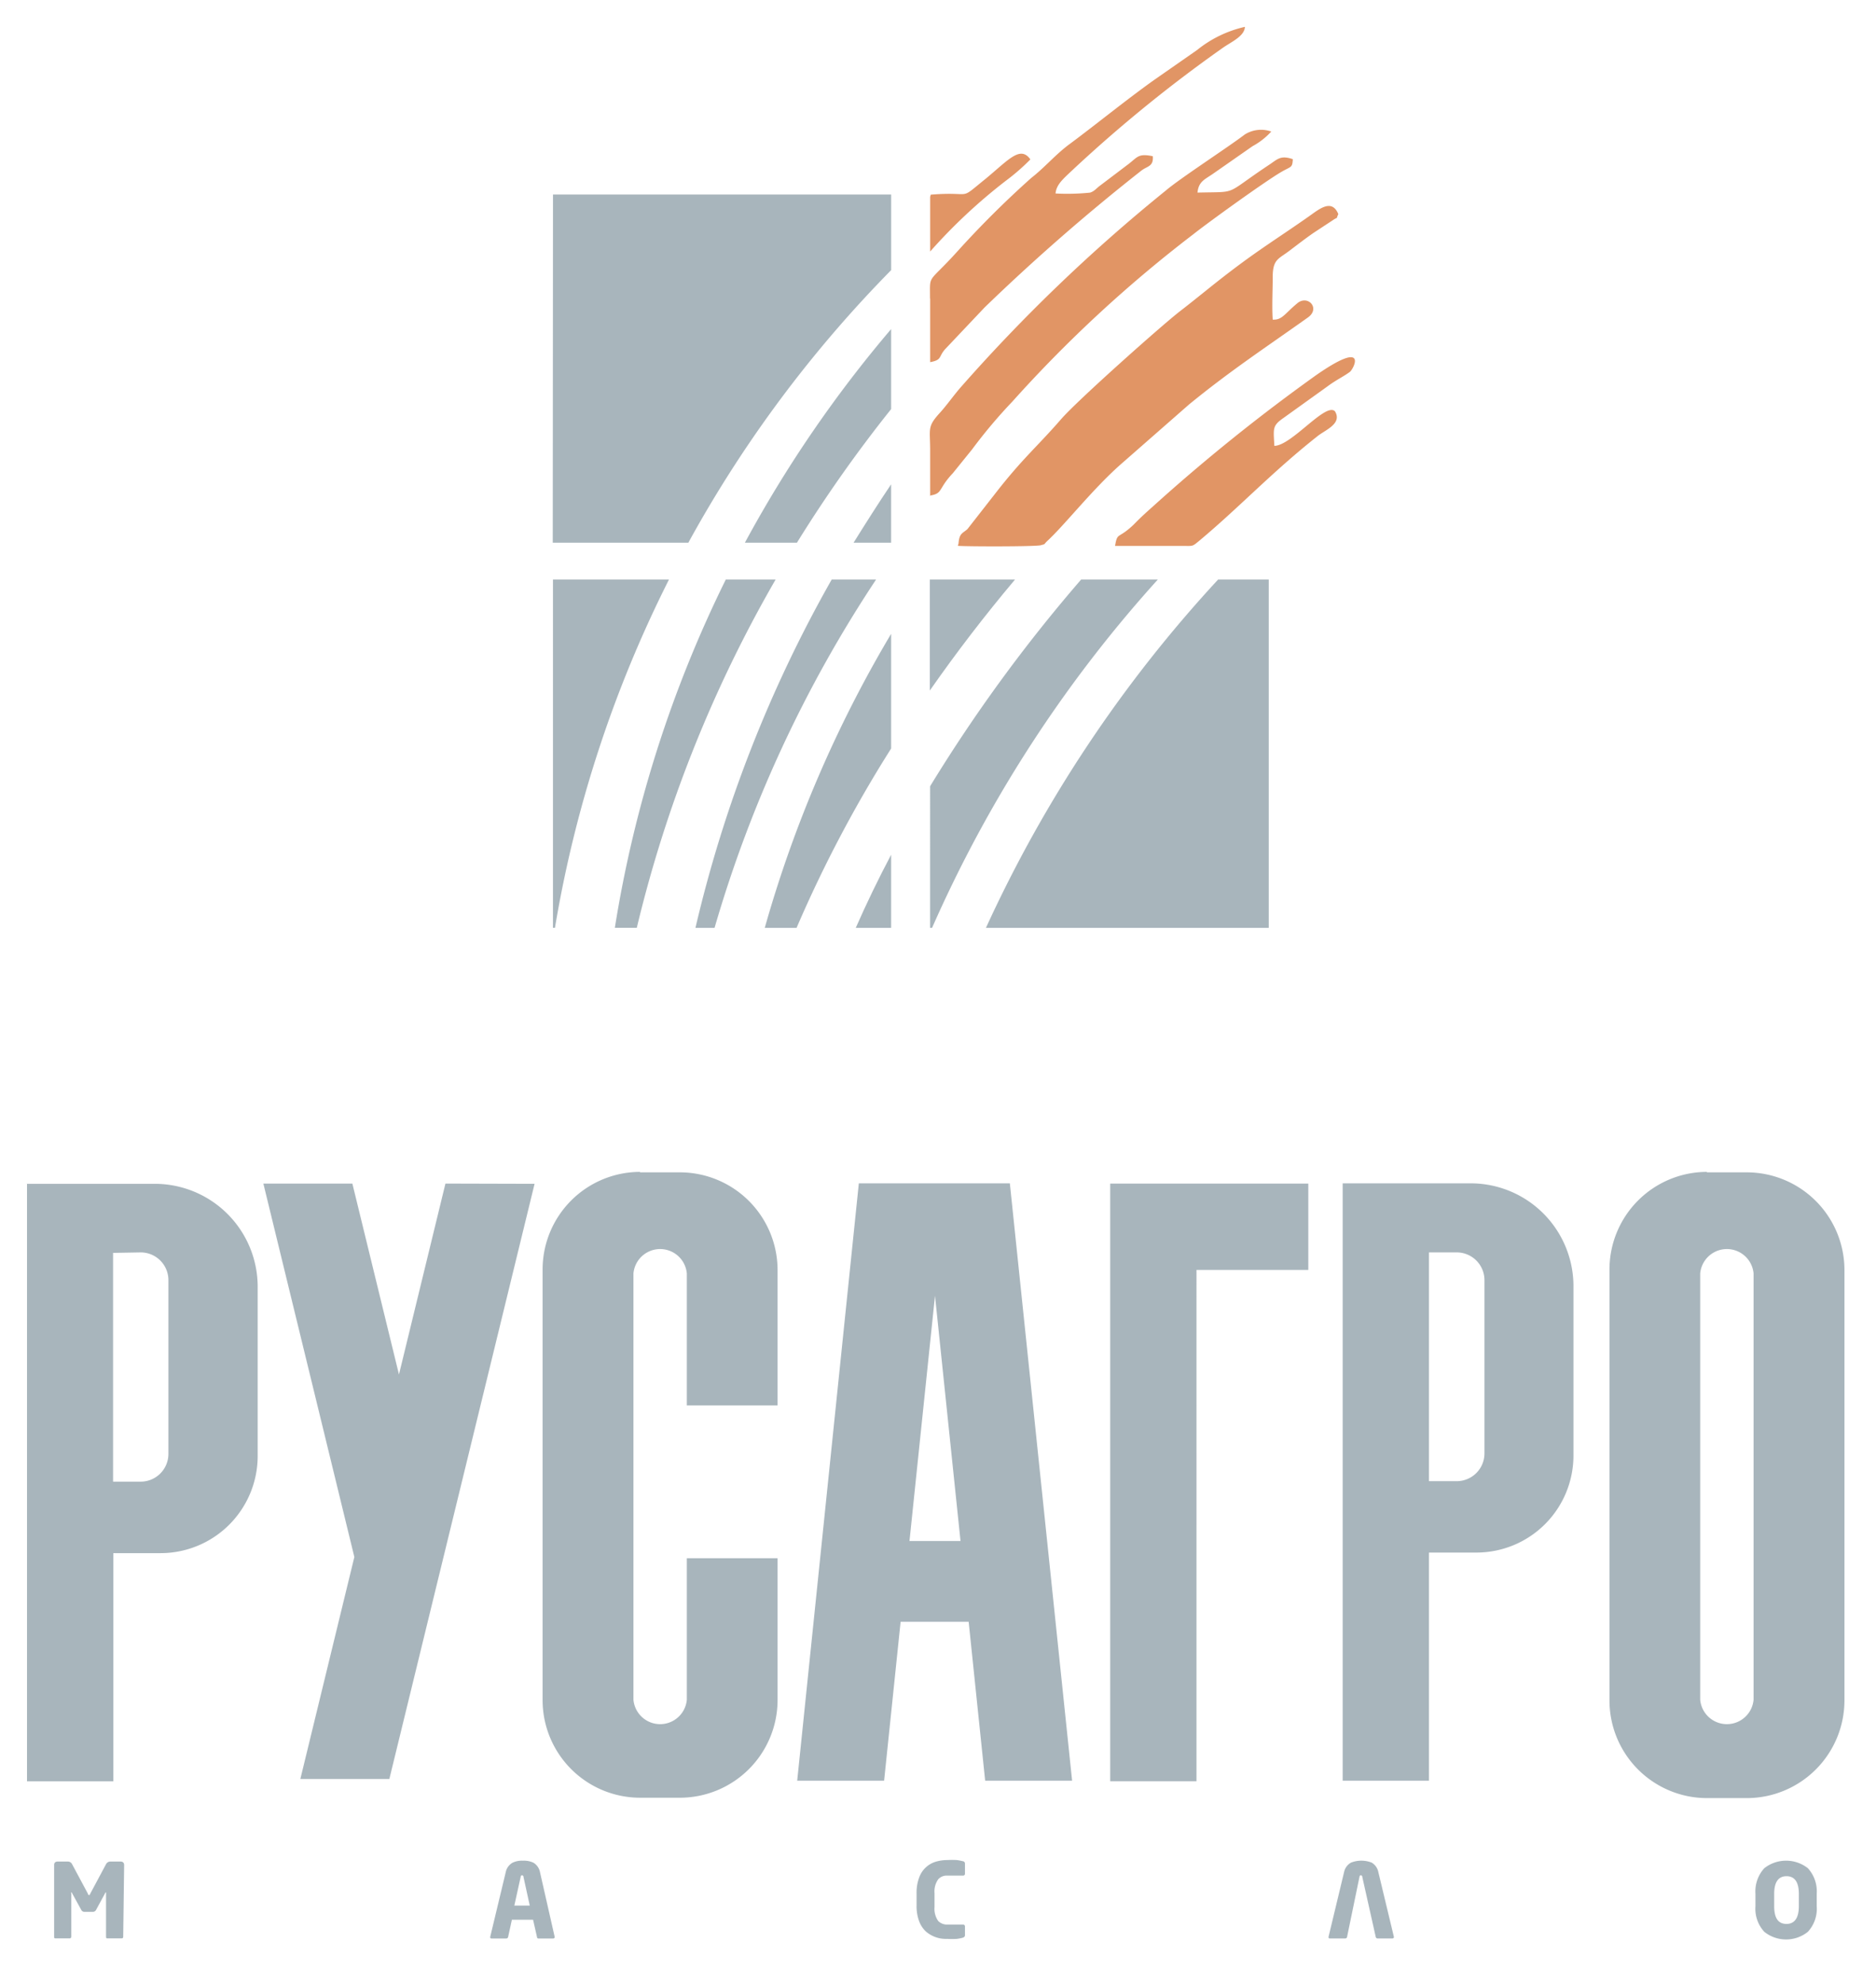 <svg xmlns="http://www.w3.org/2000/svg" xmlns:xlink="http://www.w3.org/1999/xlink" width="70" height="74" viewBox="0 0 70 74">
  <defs>
    <clipPath id="clip-Third_logo">
      <rect width="70" height="74"/>
    </clipPath>
  </defs>
  <g id="Third_logo" data-name="Third logo" clip-path="url(#clip-Third_logo)">
    <g id="Group_1598" data-name="Group 1598" transform="translate(12149.84 -2730.04)">
      <path id="Path_593" data-name="Path 593" d="M444.722,900.36h1.891v12.991H436.06a49.392,49.392,0,0,1,8.662-12.991" transform="translate(-12549.111 1851.298)" fill="#a8b5bc" fill-rule="evenodd"/>
      <path id="Path_594" data-name="Path 594" d="M437.156,900.36h2.87a48.479,48.479,0,0,0-8.423,12.991h-.074V908.07a57.947,57.947,0,0,1,5.635-7.71" transform="translate(-12546.664 1851.298)" fill="#a8b5bc" fill-rule="evenodd"/>
      <path id="Path_595" data-name="Path 595" d="M431.51,900.36h3.179q-1.691,2.008-3.179,4.14Z" transform="translate(-12546.655 1851.297)" fill="#a8b5bc" fill-rule="evenodd"/>
      <path id="Path_596" data-name="Path 596" d="M426.723,892.64v2.176h-1.4c.46-.736.92-1.463,1.4-2.176" transform="translate(-12543.313 1855.466)" fill="#a8b5bc" fill-rule="evenodd"/>
      <path id="Path_597" data-name="Path 597" d="M421.966,880.05v2.985a50.857,50.857,0,0,0-3.514,4.982H416.51a46.065,46.065,0,0,1,5.456-7.967" transform="translate(-12538.555 1862.265)" fill="#a8b5bc" fill-rule="evenodd"/>
      <path id="Path_598" data-name="Path 598" d="M400.929,869.14h12.618v2.82a46,46,0,0,0-7.567,10.166h-5.06Z" transform="translate(-12530.135 1868.156)" fill="#a8b5bc" fill-rule="evenodd"/>
      <path id="Path_599" data-name="Path 599" d="M426.82,922.67V925.4H425.5q.607-1.38,1.32-2.728" transform="translate(-12543.409 1839.25)" fill="#a8b5bc" fill-rule="evenodd"/>
      <path id="Path_600" data-name="Path 600" d="M422.835,904.76v4.278a47.731,47.731,0,0,0-3.528,6.689H418.12a45.813,45.813,0,0,1,4.715-10.967" transform="translate(-12539.424 1848.922)" fill="#a8b5bc" fill-rule="evenodd"/>
      <path id="Path_601" data-name="Path 601" d="M417.583,900.36h1.656a47.31,47.31,0,0,0-6.026,12.991H412.5a48.76,48.76,0,0,1,5.083-12.991" transform="translate(-12536.39 1851.298)" fill="#a8b5bc" fill-rule="evenodd"/>
      <path id="Path_602" data-name="Path 602" d="M410.118,900.36h1.84a48.557,48.557,0,0,0-5.18,12.991h-.819a45.432,45.432,0,0,1,4.14-12.991" transform="translate(-12532.857 1851.297)" fill="#a8b5bc" fill-rule="evenodd"/>
      <path id="Path_603" data-name="Path 603" d="M400.94,900.36h4.329a45.493,45.493,0,0,0-4.255,12.991h-.074Z" transform="translate(-12530.147 1851.297)" fill="#a8b5bc" fill-rule="evenodd"/>
      <path id="Path_604" data-name="Path 604" d="M431.52,873.025c.492-.078.29-.239.856-.837l.718-.888a18.976,18.976,0,0,1,1.5-1.78,49.056,49.056,0,0,1,6.753-6.242c.5-.4,2.7-1.992,3.312-2.341.336-.193.386-.133.4-.46-.46-.156-.566,0-.879.207-1.734,1.15-1.1,1-2.677,1.04.041-.418.271-.488.575-.7l1.477-1.03a2.645,2.645,0,0,0,.7-.547,1.141,1.141,0,0,0-.989.11c-.6.46-2.41,1.633-2.944,2.089a62.507,62.507,0,0,0-7.7,7.392c-.267.317-.511.662-.75.92-.46.51-.345.575-.345,1.38v1.725m0-7.36v2.346c.46-.087.3-.2.566-.492l1.463-1.546a75.742,75.742,0,0,1,5.851-5.106c.225-.175.46-.147.428-.538-.538-.11-.566.028-.892.281l-1.081.819c-.147.11-.207.207-.368.258a8.389,8.389,0,0,1-1.288.032c.032-.35.3-.557.722-.957a52.449,52.449,0,0,1,5.52-4.476c.313-.221.81-.432.823-.782a4.365,4.365,0,0,0-1.785.865l-1.605,1.118c-1.04.74-2.162,1.656-3.142,2.383-.534.391-.92.865-1.44,1.27a36.229,36.229,0,0,0-2.737,2.719c-1.136,1.26-1.04.833-1.04,1.753Zm6.9,9.2h2.475c.46,0,.386.037.676-.2,1.513-1.265,2.7-2.549,4.411-3.9.29-.23.92-.46.644-.92-.345-.354-1.615,1.279-2.263,1.288-.032-.653-.083-.745.34-1.04l1.628-1.168c.317-.239.6-.368.846-.548.152-.11.713-1.242-1.228.1a68.385,68.385,0,0,0-6.118,4.917c-.294.262-.432.386-.722.681-.557.529-.593.285-.676.713Zm-6.9-13.023v2.042a20.434,20.434,0,0,1,2.82-2.636,7.885,7.885,0,0,0,.92-.8c-.373-.524-.8,0-1.651.708-1.086.874-.419.474-2.065.607ZM432.56,874.9c.322.028,2.921.032,3.1-.023s.083,0,.221-.143c.672-.612,1.743-2,2.843-2.949l2.457-2.153c1.546-1.265,2.866-2.13,4.439-3.248.483-.34,0-.86-.391-.534-.483.4-.566.63-.92.612-.032-.506,0-1.067,0-1.582,0-.672.216-.676.607-.975.313-.235.6-.46.92-.681l.7-.46c.262-.179.11,0,.221-.239-.244-.589-.718-.18-1.081.074-1.035.731-1.84,1.219-2.958,2.075-.648.492-1.26,1.007-1.872,1.477-.69.534-3.841,3.34-4.43,4.021-.879,1.012-1.421,1.449-2.4,2.7l-1.1,1.407c-.193.166-.3.152-.331.538Z" transform="translate(-12546.66 1875.5)" fill="#e19565" fill-rule="evenodd"/>
      <path id="Path_605" data-name="Path 605" d="M425.58,1005.444c0-.437-.156-.658-.46-.658s-.46.221-.46.658v.46c0,.46.161.662.46.662s.46-.221.46-.662Zm.667.46a1.264,1.264,0,0,1-.331.957,1.3,1.3,0,0,1-1.624,0,1.265,1.265,0,0,1-.331-.957v-.46a1.28,1.28,0,0,1,.331-.957,1.316,1.316,0,0,1,1.624,0,1.279,1.279,0,0,1,.331.957Zm-16.956-1.09a.054.054,0,0,0-.051-.06c-.023,0-.046,0-.055.06l-.46,2.226a.074.074,0,0,1-.025.051.073.073,0,0,1-.053.018H408.1c-.046,0-.069,0-.069-.06l.58-2.415a.525.525,0,0,1,.258-.354,1.05,1.05,0,0,1,.773,0,.529.529,0,0,1,.248.354l.58,2.415c0,.041-.023.06-.064.06h-.538a.074.074,0,0,1-.078-.069Zm-14.826,2.176c0,.046-.032.074-.087.092a1.638,1.638,0,0,1-.216.042,3.06,3.06,0,0,1-.359,0,1.142,1.142,0,0,1-.791-.271,1,1,0,0,1-.253-.377,1.6,1.6,0,0,1-.1-.58v-.488a1.6,1.6,0,0,1,.1-.58.947.947,0,0,1,.621-.584,1.517,1.517,0,0,1,.423-.06,3.008,3.008,0,0,1,.359,0,1.658,1.658,0,0,1,.216.042.087.087,0,0,1,.087.087v.373a.069.069,0,0,1-.074.078h-.584a.423.423,0,0,0-.34.138.777.777,0,0,0-.138.515v.52a.79.79,0,0,0,.138.52.46.46,0,0,0,.34.133h.584a.069.069,0,0,1,.074.078Zm-16.473-2.176a.054.054,0,0,0-.051-.06c-.023,0-.046,0-.055.06l-.235,1.067h.575Zm1.164,2.236c0,.041-.023.06-.064.06h-.525c-.041,0-.064,0-.074-.069l-.143-.63h-.791l-.138.63a.074.074,0,0,1-.078.069h-.524c-.046,0-.069,0-.069-.06l.58-2.415a.525.525,0,0,1,.258-.354.823.823,0,0,1,.386-.074.838.838,0,0,1,.386.074.528.528,0,0,1,.248.354Zm-16.1,0q0,.055-.069.055h-.511c-.041,0-.06,0-.06-.074v-1.642a.036.036,0,0,0-.032.027l-.345.635a.128.128,0,0,1-.12.064h-.308a.124.124,0,0,1-.115-.064l-.35-.635a.027.027,0,0,0-.028-.027c-.028,0,0,0,0,.032v1.61c0,.051-.023.074-.064.074h-.511c-.041,0-.064,0-.064-.055v-2.682c0-.087.046-.129.138-.129h.363a.179.179,0,0,1,.17.1l.589,1.1a.05.05,0,0,0,.046.051c.014,0,.023,0,.041-.051l.589-1.1a.183.183,0,0,1,.17-.1h.363c.092,0,.143.041.143.133Z" transform="translate(-12508.299 1795.237)" fill="#a8b5bc"/>
      <path id="Path_606" data-name="Path 606" d="M393.1,962.158l-.952-9.15-.952,9.15Zm.92,8.942-.616-5.929h-2.539l-.616,5.929h-3.243l2.3-22.283h5.635l2.323,22.283Zm16.56-19.707v8.533h1.035a1.035,1.035,0,0,0,1.035-1.035v-6.463a1.035,1.035,0,0,0-1.035-1.035Zm-3.22-2.576h4.784a3.836,3.836,0,0,1,3.827,3.827v6.334a3.62,3.62,0,0,1-3.611,3.611h-1.78v8.51h-3.22Zm15.332,8.28v-4.918a1,1,0,0,0-1.992,0v15.9a1,1,0,0,0,1.992,0v-11Zm-1.743-8.69h1.5a3.648,3.648,0,0,1,3.634,3.634v16.073a3.648,3.648,0,0,1-3.634,3.634h-1.5a3.643,3.643,0,0,1-3.634-3.634V952.024a3.643,3.643,0,0,1,3.634-3.634Zm-22.264,22.711h3.22V952.047h4.172v-3.22h-7.392V971.11Zm-21.478-22.283-5.419,22.2h-3.321l2.015-8.28-3.395-13.929h3.321l1.739,7.121,1.734-7.121Zm-15.728,2.576v8.533h1.035a1.035,1.035,0,0,0,1.03-1.035v-6.481a1.035,1.035,0,0,0-1.03-1.035Zm-3.22-2.576h4.789a3.841,3.841,0,0,1,3.827,3.827V959a3.625,3.625,0,0,1-3.616,3.611h-1.771v8.51h-3.22v-22.3Zm22.881-.428h1.5a3.648,3.648,0,0,1,3.634,3.634v5.06h-3.386v-4.922a1,1,0,0,0-1.992,0v15.9a1,1,0,0,0,1.992,0V962.8h3.386V968.1a3.648,3.648,0,0,1-3.634,3.634h-1.5a3.643,3.643,0,0,1-3.634-3.634V952.024a3.643,3.643,0,0,1,3.634-3.634Z" transform="translate(-12507.1 1825.362)" fill="#a8b5bc" fill-rule="evenodd"/>
    </g>
  </g>
</svg>
